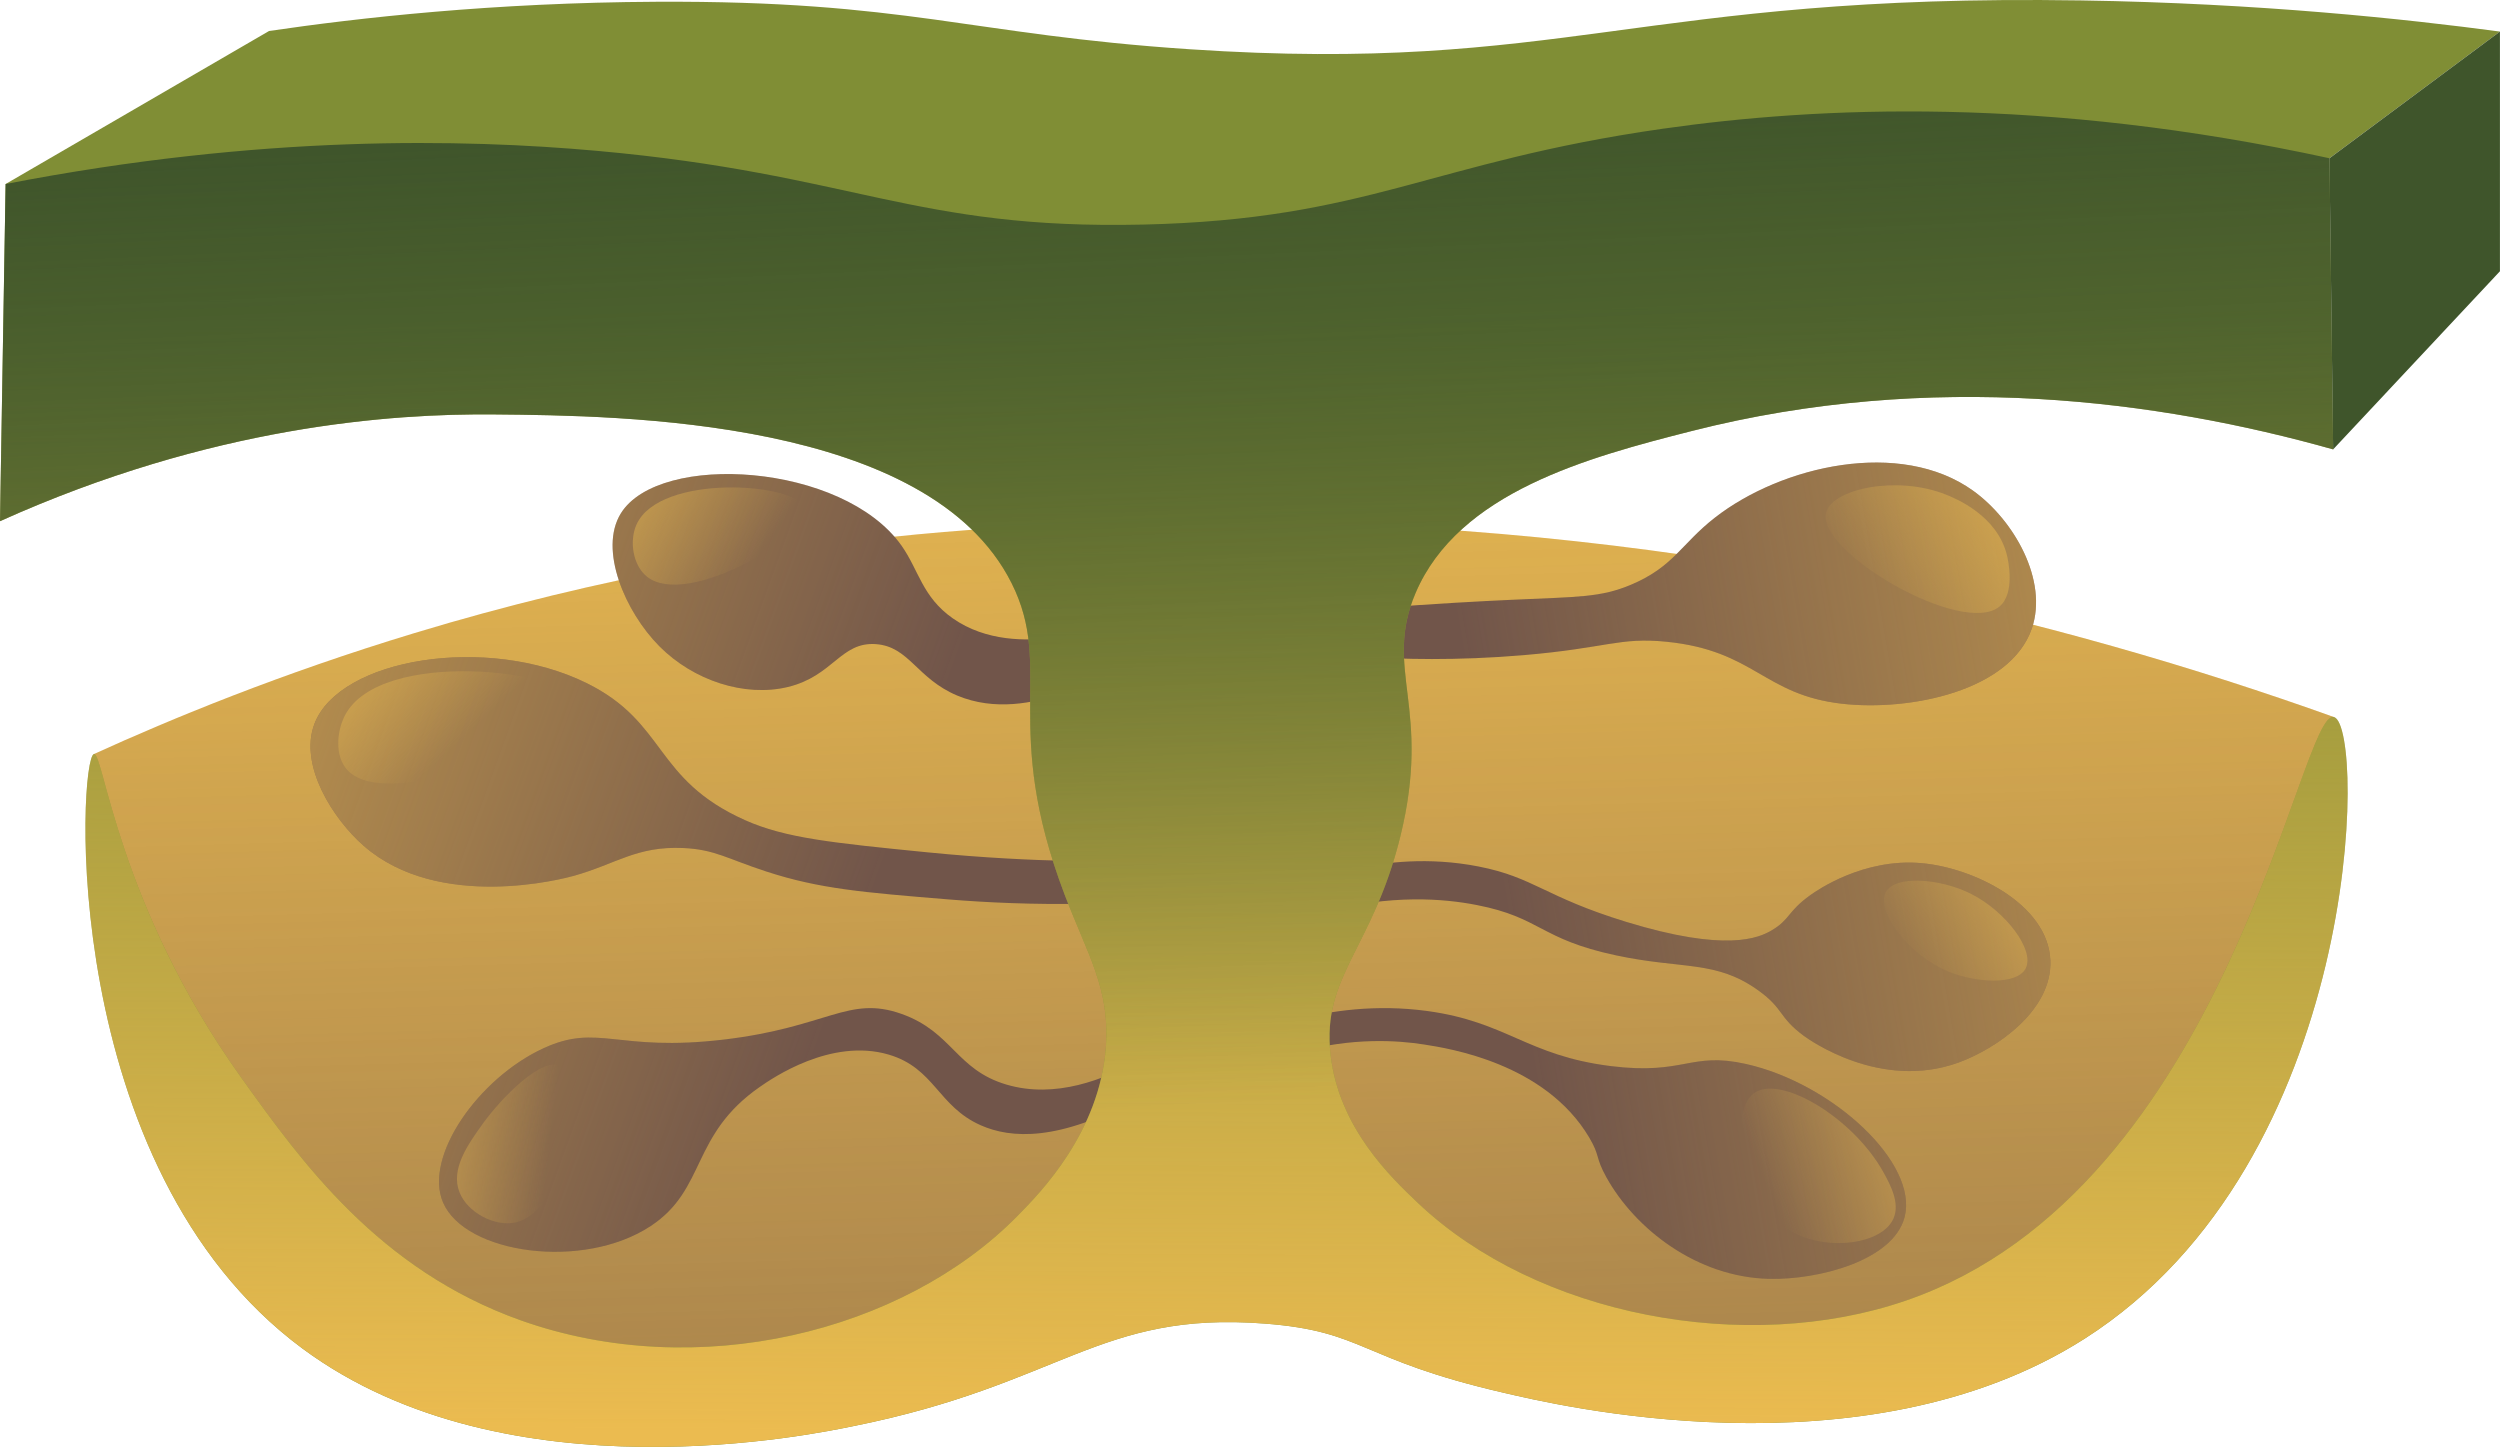 <svg width="311" height="180" viewBox="0 0 311 180" fill="none" xmlns="http://www.w3.org/2000/svg">
<path d="M0.698 22.892C11.623 16.546 22.548 10.2 33.474 3.854C44.627 2.218 61.326 0.323 81.642 0.219C112.859 0.058 120.496 4.29 147.987 6.126C194.555 9.237 203.825 -0.823 258.904 0.054C281.209 0.409 299.366 2.372 310.993 3.928C303.923 9.182 296.853 14.435 289.783 19.688C244.542 27.38 190.446 33.114 129.382 32.733C81.564 32.433 38.344 28.44 0.698 22.892Z" fill="#808E35"/>
<path d="M11.683 93.807C21.308 89.422 34.877 83.813 51.582 78.75C98.231 64.611 136.276 64.753 157.517 64.999C211.076 65.62 256.551 77.093 290.369 89.213C290.949 96.56 291.658 117.977 277.784 138.277C263.86 158.648 240.369 170.406 218.838 170.798C196.975 171.197 194.53 159.558 166.57 158.603C158.694 158.333 146.403 160.548 122.143 164.991C83.083 172.142 82.249 174.226 73.36 172.831C44.71 168.339 27.568 142.653 24.577 137.986C12.919 119.794 11.73 101.735 11.683 93.807Z" fill="#EBBB50"/>
<path d="M11.683 93.807C21.308 89.422 34.877 83.813 51.582 78.75C98.231 64.611 136.276 64.753 157.517 64.999C211.076 65.62 256.551 77.093 290.369 89.213C290.949 96.56 291.658 117.977 277.784 138.277C263.86 158.648 240.369 170.406 218.838 170.798C196.975 171.197 194.53 159.558 166.57 158.603C158.694 158.333 146.403 160.548 122.143 164.991C83.083 172.142 82.249 174.226 73.36 172.831C44.71 168.339 27.568 142.653 24.577 137.986C12.919 119.794 11.73 101.735 11.683 93.807Z" fill="url(#paint0_linear_4929_362150)"/>
<path d="M131.066 79.329C127.703 79.754 122.684 79.823 118.539 76.93C114.716 74.261 114.313 70.938 112.143 67.869C104.872 57.591 81.993 56.161 77.23 63.871C74.452 68.368 77.76 76.096 82.027 80.395C86.281 84.682 92.675 86.754 98.017 85.459C103.662 84.091 104.574 79.827 108.944 80.128C113.107 80.415 114.032 84.405 119.072 86.525C123.733 88.484 128.64 87.47 132.132 86.258C131.777 83.949 131.421 81.638 131.066 79.329Z" fill="#71554A"/>
<path d="M132.665 107.092C128.442 106.994 122.472 106.736 115.342 106.026C103.584 104.854 97.706 104.268 92.688 102.028C81.286 96.94 82.986 89.902 72.966 84.971C60.578 78.876 42.236 81.89 39.119 90.035C37.158 95.158 41.397 101.857 45.249 105.226C54.637 113.436 70.21 109.283 71.368 108.958C76.681 107.465 79.189 105.245 84.96 105.492C88.916 105.663 90.429 106.82 95.354 108.424C101.954 110.572 107.305 111.011 118.007 111.889C122.581 112.263 128.458 112.559 135.331 112.422C134.442 110.645 133.553 108.868 132.665 107.092Z" fill="#71554A"/>
<path d="M141.551 131.955C137.421 134.253 131.306 136.727 125.203 134.922C118.908 133.059 118.489 128.377 112.144 126.127C105.539 123.784 102.987 127.791 90.023 129.325C76.71 130.9 74.454 127.258 67.636 130.39C59.529 134.114 52.683 143.87 55.11 149.579C57.832 155.985 72.552 158.072 80.962 152.511C87.909 147.917 85.883 141.191 94.554 135.187C96.035 134.162 103.372 129.081 110.545 131.189C116.282 132.876 116.658 137.615 122.004 139.984C125.695 141.62 131.702 142.103 141.726 136.519C141.668 134.999 141.609 133.477 141.551 131.955Z" fill="#71554A"/>
<path d="M171.193 75.658C178.443 75.093 184.259 74.787 188.093 74.614C196.409 74.24 199.132 74.325 202.905 72.736C208.212 70.502 209.106 67.69 213.337 64.391C221.631 57.925 236.412 54.535 245.466 61.053C250.566 64.724 254.794 72.216 252.768 78.161C250.113 85.955 237.594 88.493 229.192 87.55C219.358 86.447 218.321 80.929 207.285 79.831C201.452 79.25 199.935 80.611 189.551 81.5C181.11 82.222 174.197 82.001 169.731 81.709C170.218 79.692 170.705 77.675 171.193 75.658Z" fill="#71554A"/>
<path d="M168.897 107.996C172.267 107.283 177.652 106.565 183.919 107.788C190.856 109.142 192.103 111.552 202.279 114.673C214.75 118.497 218.795 116.689 220.431 115.716C222.716 114.356 222.326 113.418 225.23 111.335C226.029 110.762 231.8 106.741 239 107.371C245.533 107.942 254.774 112.475 255.065 119.472C255.326 125.746 248.247 130.517 243.59 132.199C233.918 135.691 225.041 129.337 224.396 128.861C221.201 126.496 221.949 125.525 218.763 123.228C213.471 119.414 209.366 120.621 201.029 118.846C191.509 116.819 191.759 114.159 183.712 112.587C179.537 111.772 173.156 111.254 164.726 113.421C166.115 111.612 167.506 109.805 168.897 107.996Z" fill="#71554A"/>
<path d="M161.273 126.841C165.522 125.742 171.139 124.9 177.532 125.766C187.467 127.112 189.959 131.32 200.376 132.619C209.58 133.767 210.252 130.807 217.173 132.351C227.951 134.755 238.712 144.702 236.926 151.432C235.484 156.863 226.13 159.222 220.129 159.091C210.995 158.892 203.353 152.787 199.838 146.46C198.407 143.883 199.088 143.841 197.688 141.488C192.21 132.28 180.291 130.424 177.129 129.932C173.893 129.429 168.344 129.019 161.541 130.873C161.453 129.528 161.363 128.184 161.273 126.841Z" fill="#71554A"/>
<path d="M131.066 79.329C127.703 79.754 122.684 79.823 118.539 76.93C114.716 74.261 114.313 70.938 112.143 67.869C104.872 57.591 81.993 56.161 77.23 63.871C74.452 68.368 77.76 76.096 82.027 80.395C86.281 84.682 92.675 86.754 98.017 85.459C103.662 84.091 104.574 79.827 108.944 80.128C113.107 80.415 114.032 84.405 119.072 86.525C123.733 88.484 128.64 87.47 132.132 86.258C131.777 83.949 131.421 81.638 131.066 79.329Z" fill="url(#paint1_linear_4929_362150)"/>
<path d="M132.665 107.092C128.442 106.994 122.472 106.736 115.342 106.026C103.584 104.854 97.706 104.268 92.688 102.028C81.286 96.94 82.986 89.902 72.966 84.971C60.578 78.876 42.236 81.89 39.119 90.035C37.158 95.158 41.397 101.857 45.249 105.226C54.637 113.436 70.21 109.283 71.368 108.958C76.681 107.465 79.189 105.245 84.96 105.492C88.916 105.663 90.429 106.82 95.354 108.424C101.954 110.572 107.305 111.011 118.007 111.889C122.581 112.263 128.458 112.559 135.331 112.422C134.442 110.645 133.553 108.868 132.665 107.092Z" fill="url(#paint2_linear_4929_362150)"/>
<path d="M141.551 131.955C137.421 134.253 131.306 136.727 125.203 134.922C118.908 133.059 118.489 128.377 112.144 126.127C105.539 123.784 102.987 127.791 90.023 129.325C76.71 130.9 74.454 127.258 67.636 130.39C59.529 134.114 52.683 143.87 55.11 149.579C57.832 155.985 72.552 158.072 80.962 152.511C87.909 147.917 85.883 141.191 94.554 135.187C96.035 134.162 103.372 129.081 110.545 131.189C116.282 132.876 116.658 137.615 122.004 139.984C125.695 141.62 131.702 142.103 141.726 136.519C141.668 134.999 141.609 133.477 141.551 131.955Z" fill="url(#paint3_linear_4929_362150)"/>
<path d="M171.193 75.658C178.443 75.093 184.259 74.787 188.093 74.614C196.409 74.24 199.132 74.325 202.905 72.736C208.212 70.502 209.106 67.69 213.337 64.391C221.631 57.925 236.412 54.535 245.466 61.053C250.566 64.724 254.794 72.216 252.768 78.161C250.113 85.955 237.594 88.493 229.192 87.55C219.358 86.447 218.321 80.929 207.285 79.831C201.452 79.25 199.935 80.611 189.551 81.5C181.11 82.222 174.197 82.001 169.731 81.709C170.218 79.692 170.705 77.675 171.193 75.658Z" fill="url(#paint4_linear_4929_362150)"/>
<path d="M168.897 107.996C172.267 107.283 177.652 106.565 183.919 107.788C190.856 109.142 192.103 111.552 202.279 114.673C214.75 118.497 218.795 116.689 220.431 115.716C222.716 114.356 222.326 113.418 225.23 111.335C226.029 110.762 231.8 106.741 239 107.371C245.533 107.942 254.774 112.475 255.065 119.472C255.326 125.746 248.247 130.517 243.59 132.199C233.918 135.691 225.041 129.337 224.396 128.861C221.201 126.496 221.949 125.525 218.763 123.228C213.471 119.414 209.366 120.621 201.029 118.846C191.509 116.819 191.759 114.159 183.712 112.587C179.537 111.772 173.156 111.254 164.726 113.421C166.115 111.612 167.506 109.805 168.897 107.996Z" fill="url(#paint5_linear_4929_362150)"/>
<path d="M161.273 126.841C165.522 125.742 171.139 124.9 177.532 125.766C187.467 127.112 189.959 131.32 200.376 132.619C209.58 133.767 210.252 130.807 217.173 132.351C227.951 134.755 238.712 144.702 236.926 151.432C235.484 156.863 226.13 159.222 220.129 159.091C210.995 158.892 203.353 152.787 199.838 146.46C198.407 143.883 199.088 143.841 197.688 141.488C192.21 132.28 180.291 130.424 177.129 129.932C173.893 129.429 168.344 129.019 161.541 130.873C161.453 129.528 161.363 128.184 161.273 126.841Z" fill="url(#paint6_linear_4929_362150)"/>
<path d="M0.699 22.892C0.466 36.873 0.233 50.855 0 64.836C26.313 52.982 48.72 51.431 61.519 51.553C77.51 51.707 115.559 52.073 125.833 72.525C131.2 83.208 124.443 90.322 132.462 111.346C135.296 118.777 138.09 123.001 137.58 130.173C136.822 140.846 129.418 148.375 126.577 151.262C112.327 165.743 86.689 172.055 64.767 164.244C47.117 157.955 37.493 144.513 30.059 134.13C14.588 112.521 12.888 93.507 11.684 93.806C9.749 94.288 7.106 145.18 37.638 167.766C63.178 186.659 101.926 178.258 106.101 177.421C132.102 172.205 136.696 163.077 157.298 164.652C169.885 165.616 168.948 169.082 187.092 173.267C192.863 174.598 231.731 184.131 259.339 166.525C293.925 144.469 294.307 90.541 290.371 89.213C286.118 87.775 277.381 147.967 237.064 161.805C217.247 168.607 191.23 163.719 176.394 149.654C173.071 146.503 166.533 140.306 165.513 131.169C164.423 121.395 170.741 118.052 174.191 104.1C178.167 88.021 172.044 83.283 176.091 73.783C181.443 61.217 197.523 56.903 210.475 53.611C240.356 46.017 268.622 49.809 290.245 55.904C290.092 43.831 289.939 31.759 289.786 19.686C254.231 11.955 226.198 13.246 206.807 16.019C177.862 20.159 170.288 27.299 142.166 27.938C113.739 28.584 106.176 21.635 74.316 18.769C57.665 17.274 32.495 16.722 0.699 22.892Z" fill="#808E35"/>
<path d="M0.699 22.892C0.466 36.873 0.233 50.855 0 64.836C26.313 52.982 48.72 51.431 61.519 51.553C77.51 51.707 115.559 52.073 125.833 72.525C131.2 83.208 124.443 90.322 132.462 111.346C135.296 118.777 138.09 123.001 137.58 130.173C136.822 140.846 129.418 148.375 126.577 151.262C112.327 165.743 86.689 172.055 64.767 164.244C47.117 157.955 37.493 144.513 30.059 134.13C14.588 112.521 12.888 93.507 11.684 93.806C9.749 94.288 7.106 145.18 37.638 167.766C63.178 186.659 101.926 178.258 106.101 177.421C132.102 172.205 136.696 163.077 157.298 164.652C169.885 165.616 168.948 169.082 187.092 173.267C192.863 174.598 231.731 184.131 259.339 166.525C293.925 144.469 294.307 90.541 290.371 89.213C286.118 87.775 277.381 147.967 237.064 161.805C217.247 168.607 191.23 163.719 176.394 149.654C173.071 146.503 166.533 140.306 165.513 131.169C164.423 121.395 170.741 118.052 174.191 104.1C178.167 88.021 172.044 83.283 176.091 73.783C181.443 61.217 197.523 56.903 210.475 53.611C240.356 46.017 268.622 49.809 290.245 55.904C290.092 43.831 289.939 31.759 289.786 19.686C254.231 11.955 226.198 13.246 206.807 16.019C177.862 20.159 170.288 27.299 142.166 27.938C113.739 28.584 106.176 21.635 74.316 18.769C57.665 17.274 32.495 16.722 0.699 22.892Z" fill="url(#paint7_linear_4929_362150)"/>
<path d="M61.517 51.554C77.509 51.708 115.558 52.074 125.832 72.526C131.199 83.209 124.442 90.323 132.461 111.347C135.295 118.778 138.089 123.002 137.579 130.174C137.123 136.604 134.254 141.882 131.424 145.702C133.862 146.515 136.395 147.066 138.918 147.49C145.977 148.68 153.228 148.866 160.365 148.469C164.759 148.223 169.221 147.772 173.563 146.857C170.246 143.356 166.287 138.115 165.513 131.17C164.422 121.396 170.74 118.053 174.19 104.101C178.166 88.022 172.043 83.284 176.09 73.784C181.442 61.218 197.521 56.904 210.474 53.612C240.354 46.018 268.621 49.81 290.244 55.905L289.785 19.687C254.23 11.956 226.197 13.247 206.806 16.02C177.861 20.16 170.286 27.3 142.165 27.939C113.738 28.585 106.175 21.636 74.315 18.77C57.667 17.273 32.497 16.721 0.7 22.891C0.467 36.873 0.234 50.854 0.001 64.835C26.313 52.982 48.72 51.431 61.517 51.554Z" fill="url(#paint8_linear_4929_362150)"/>
<path d="M249.686 69.155C248.495 64.088 243.194 61.975 242.051 61.52C235.96 59.091 227.853 60.82 227.162 63.81C226.032 68.696 244.175 79.24 248.732 75.454C250.728 73.796 249.801 69.647 249.686 69.155Z" fill="url(#paint9_linear_4929_362150)"/>
<path d="M251.977 120.503C253.204 118.218 249.463 113.304 245.105 111.15C241.314 109.276 235.769 108.85 234.606 110.958C233.317 113.296 237.373 118.824 242.433 120.884C245.841 122.272 250.87 122.562 251.977 120.503Z" fill="url(#paint10_linear_4929_362150)"/>
<path d="M218.146 136.031C221.355 133.572 230.504 138.98 234.302 145.836C235.171 147.406 236.408 149.709 235.527 151.629C234.082 154.78 227.528 155.603 223.271 153.412C216.511 149.932 214.907 138.514 218.146 136.031Z" fill="url(#paint11_linear_4929_362150)"/>
<path d="M100.055 63.239C99.24 60.035 82.055 58.849 79.182 65.254C78.264 67.303 78.722 70.323 80.478 71.732C85.488 75.753 100.891 66.524 100.055 63.239Z" fill="url(#paint12_linear_4929_362150)"/>
<path d="M71.409 87.279C70.763 83.413 47.302 80.523 42.907 89.006C41.907 90.938 41.604 94.019 43.195 95.772C48.379 101.486 72.088 91.344 71.409 87.279Z" fill="url(#paint13_linear_4929_362150)"/>
<path d="M69.681 132.623C67.466 131.404 62.407 136.517 60.037 139.821C58.248 142.315 56.016 145.425 57.158 148.313C58.174 150.885 61.624 152.667 64.211 152.056C70.543 150.561 72.975 134.436 69.681 132.623Z" fill="url(#paint14_linear_4929_362150)"/>
<path d="M290.242 55.904L310.992 33.745V3.927L289.784 19.687L290.242 55.904Z" fill="#3F552B"/>
<defs>
<linearGradient id="paint0_linear_4929_362150" x1="156.92" y1="293.19" x2="149.545" y2="39.176" gradientUnits="userSpaceOnUse">
<stop stop-color="#71554A"/>
<stop offset="1" stop-color="#71554A" stop-opacity="0"/>
</linearGradient>
<linearGradient id="paint1_linear_4929_362150" x1="-10.532" y1="34.608" x2="119.29" y2="81.442" gradientUnits="userSpaceOnUse">
<stop stop-color="#EBBB50"/>
<stop offset="1" stop-color="#EBBB50" stop-opacity="0"/>
</linearGradient>
<linearGradient id="paint2_linear_4929_362150" x1="-22.006" y1="66.412" x2="107.816" y2="113.246" gradientUnits="userSpaceOnUse">
<stop stop-color="#EBBB50"/>
<stop offset="1" stop-color="#EBBB50" stop-opacity="0"/>
</linearGradient>
<linearGradient id="paint3_linear_4929_362150" x1="-32.308" y1="94.969" x2="97.513" y2="141.804" gradientUnits="userSpaceOnUse">
<stop stop-color="#EBBB50"/>
<stop offset="1" stop-color="#EBBB50" stop-opacity="0"/>
</linearGradient>
<linearGradient id="paint4_linear_4929_362150" x1="325.294" y1="56.822" x2="181.916" y2="81.471" gradientUnits="userSpaceOnUse">
<stop stop-color="#EBBB50"/>
<stop offset="1" stop-color="#EBBB50" stop-opacity="0"/>
</linearGradient>
<linearGradient id="paint5_linear_4929_362150" x1="332.463" y1="98.519" x2="189.084" y2="123.169" gradientUnits="userSpaceOnUse">
<stop stop-color="#EBBB50"/>
<stop offset="1" stop-color="#EBBB50" stop-opacity="0"/>
</linearGradient>
<linearGradient id="paint6_linear_4929_362150" x1="335.841" y1="118.168" x2="192.463" y2="142.818" gradientUnits="userSpaceOnUse">
<stop stop-color="#EBBB50"/>
<stop offset="1" stop-color="#EBBB50" stop-opacity="0"/>
</linearGradient>
<linearGradient id="paint7_linear_4929_362150" x1="145.477" y1="178.28" x2="146.27" y2="37.895" gradientUnits="userSpaceOnUse">
<stop stop-color="#EBBB50"/>
<stop offset="1" stop-color="#EBBB50" stop-opacity="0"/>
</linearGradient>
<linearGradient id="paint8_linear_4929_362150" x1="143.669" y1="14.556" x2="149.094" y2="137.505" gradientUnits="userSpaceOnUse">
<stop stop-color="#3F552B"/>
<stop offset="1" stop-color="#3F552B" stop-opacity="0"/>
</linearGradient>
<linearGradient id="paint9_linear_4929_362150" x1="262.094" y1="52.559" x2="231.17" y2="73.938" gradientUnits="userSpaceOnUse">
<stop stop-color="#EBBB50"/>
<stop offset="1" stop-color="#EBBB50" stop-opacity="0"/>
</linearGradient>
<linearGradient id="paint10_linear_4929_362150" x1="264.915" y1="100.469" x2="237.618" y2="119.748" gradientUnits="userSpaceOnUse">
<stop stop-color="#EBBB50"/>
<stop offset="1" stop-color="#EBBB50" stop-opacity="0"/>
</linearGradient>
<linearGradient id="paint11_linear_4929_362150" x1="254.591" y1="132.745" x2="219.717" y2="147.341" gradientUnits="userSpaceOnUse">
<stop stop-color="#EBBB50"/>
<stop offset="1" stop-color="#EBBB50" stop-opacity="0"/>
</linearGradient>
<linearGradient id="paint12_linear_4929_362150" x1="67.016" y1="51.125" x2="93.934" y2="69.838" gradientUnits="userSpaceOnUse">
<stop stop-color="#EBBB50"/>
<stop offset="1" stop-color="#EBBB50" stop-opacity="0"/>
</linearGradient>
<linearGradient id="paint13_linear_4929_362150" x1="37.371" y1="70.308" x2="57.668" y2="91.756" gradientUnits="userSpaceOnUse">
<stop stop-color="#EBBB50"/>
<stop offset="1" stop-color="#EBBB50" stop-opacity="0"/>
</linearGradient>
<linearGradient id="paint14_linear_4929_362150" x1="39.007" y1="139.142" x2="68.373" y2="142.596" gradientUnits="userSpaceOnUse">
<stop stop-color="#EBBB50"/>
<stop offset="1" stop-color="#EBBB50" stop-opacity="0"/>
</linearGradient>
</defs>
</svg>
